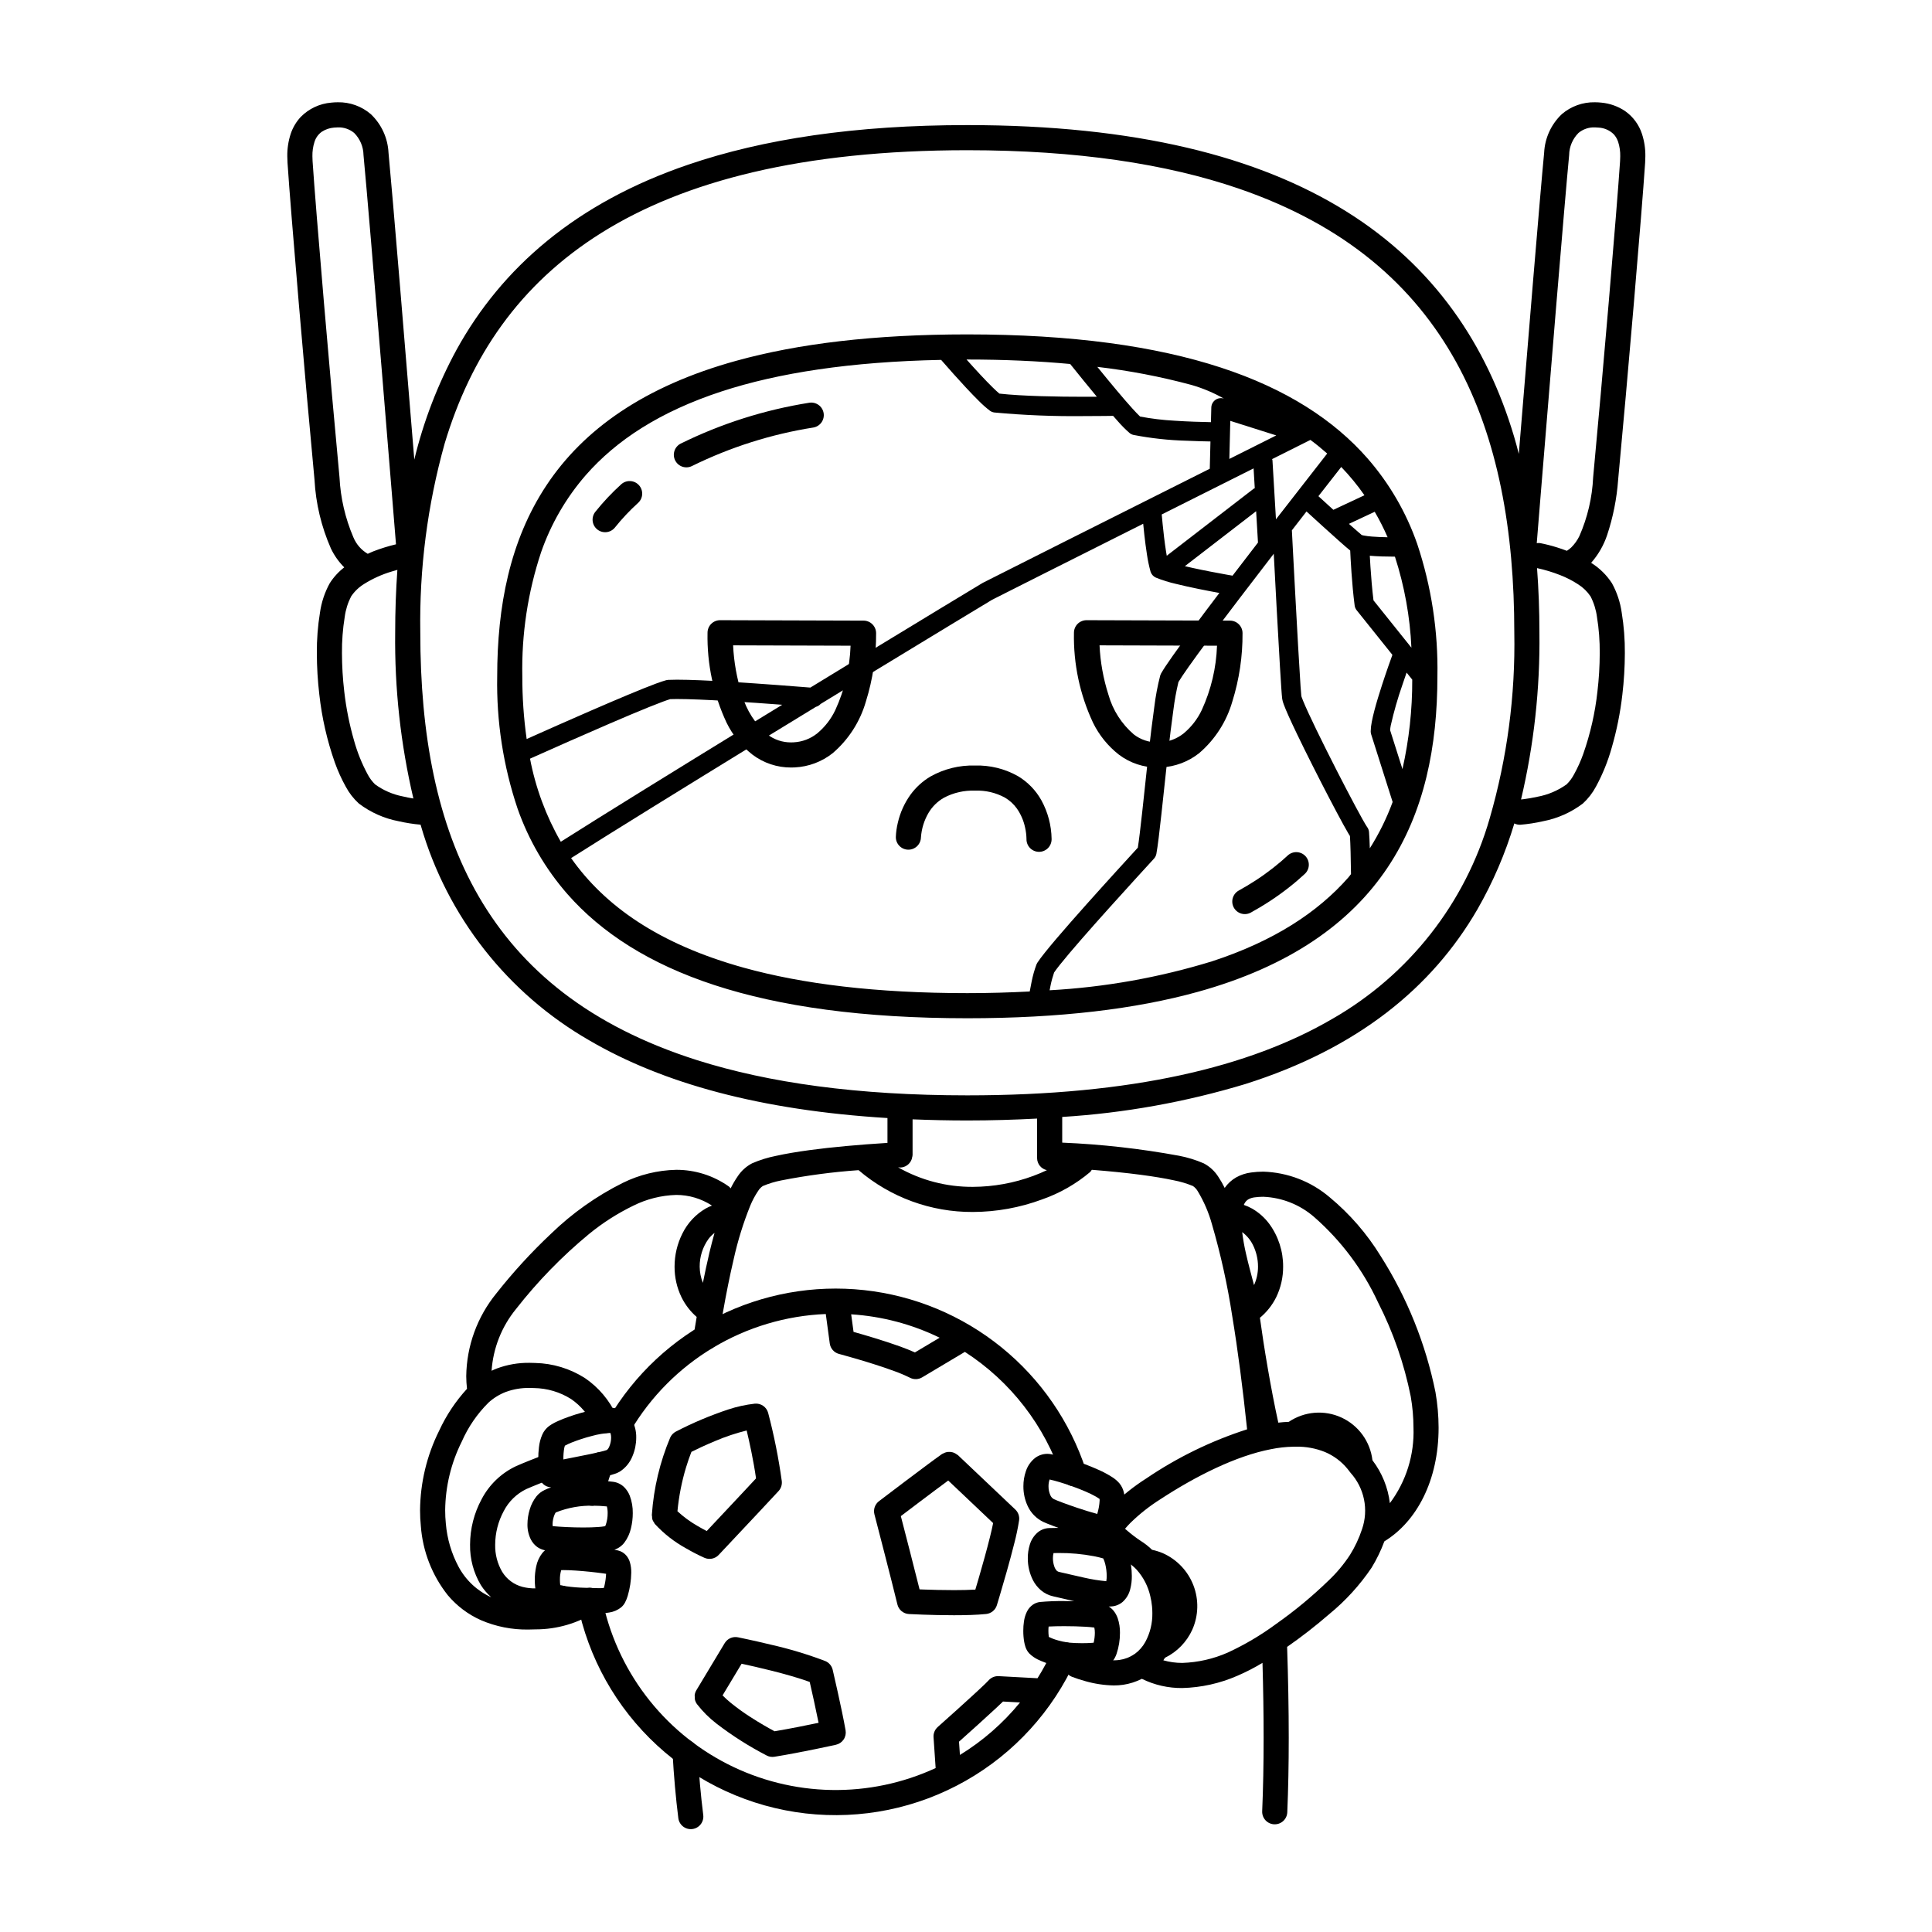 <svg width="200" height="200" viewBox="0 0 200 200" xmlns="http://www.w3.org/2000/svg"><g id="type=sad, mode=dark"><path id="Vector" d="M89.397 64.247L74.546 64.202C74.375 64.201 74.205 64.235 74.047 64.3C73.889 64.365 73.745 64.461 73.624 64.582C73.502 64.703 73.406 64.847 73.341 65.005C73.276 65.164 73.242 65.334 73.243 65.505C73.178 68.722 73.854 71.911 75.22 74.824C75.85 76.11 76.763 77.236 77.891 78.118C79.044 78.99 80.451 79.459 81.896 79.453C82.026 79.453 82.157 79.449 82.289 79.442C83.716 79.369 85.085 78.853 86.204 77.965C87.848 76.555 89.042 74.695 89.639 72.613C90.353 70.328 90.708 67.946 90.694 65.552C90.694 65.381 90.661 65.212 90.596 65.054C90.532 64.896 90.436 64.752 90.316 64.631C90.196 64.51 90.052 64.413 89.895 64.347C89.737 64.281 89.568 64.247 89.397 64.247H89.397ZM86.473 73.501C86.032 74.434 85.393 75.259 84.6 75.918C83.901 76.479 83.043 76.803 82.149 76.846L81.896 76.853C81.011 76.86 80.149 76.572 79.446 76.034C78.177 74.949 77.258 73.511 76.807 71.903C76.279 70.251 75.971 68.538 75.891 66.806L88.051 66.843C87.972 69.145 87.435 71.409 86.473 73.501V73.501Z"/><path id="Vector_2" d="M128.249 64.631C128.129 64.509 127.986 64.413 127.829 64.347C127.671 64.281 127.502 64.247 127.331 64.247L112.479 64.202C112.308 64.201 112.138 64.235 111.98 64.3C111.821 64.365 111.677 64.461 111.556 64.582C111.435 64.704 111.339 64.847 111.273 65.006C111.208 65.164 111.175 65.334 111.175 65.505C111.111 68.722 111.788 71.911 113.154 74.824C113.784 76.11 114.697 77.236 115.825 78.118C116.978 78.99 118.385 79.459 119.83 79.453C119.96 79.453 120.091 79.449 120.223 79.442C121.65 79.369 123.019 78.853 124.138 77.965C125.782 76.555 126.976 74.695 127.573 72.613C128.286 70.328 128.642 67.946 128.627 65.552C128.628 65.381 128.595 65.211 128.53 65.053C128.466 64.895 128.37 64.752 128.249 64.631ZM124.407 73.501C123.966 74.434 123.327 75.259 122.534 75.918C121.835 76.479 120.977 76.803 120.083 76.846L119.83 76.853C118.945 76.86 118.083 76.572 117.38 76.034C116.11 74.949 115.192 73.511 114.741 71.903C114.213 70.251 113.905 68.538 113.824 66.806L125.985 66.843C125.906 69.145 125.369 71.409 124.407 73.501L124.407 73.501Z"/><path id="Vector_3" d="M105.362 80.336C104.01 79.578 102.479 79.202 100.93 79.247C99.319 79.201 97.726 79.594 96.321 80.384C95.511 80.864 94.808 81.504 94.254 82.265C93.625 83.14 93.179 84.132 92.94 85.183C92.824 85.66 92.756 86.146 92.737 86.636C92.73 86.981 92.861 87.314 93.101 87.562C93.34 87.81 93.668 87.953 94.013 87.959C94.357 87.965 94.69 87.834 94.938 87.595C95.186 87.355 95.329 87.027 95.335 86.683L95.336 86.683C95.4 85.783 95.671 84.911 96.129 84.134C96.516 83.487 97.064 82.951 97.72 82.578C98.707 82.057 99.814 81.805 100.93 81.847C102.012 81.802 103.086 82.053 104.037 82.573C104.52 82.858 104.938 83.24 105.264 83.695C105.68 84.289 105.97 84.962 106.118 85.672C106.205 86.055 106.253 86.447 106.261 86.84L106.261 86.856H106.261C106.254 87.201 106.384 87.534 106.623 87.783C106.862 88.031 107.189 88.175 107.534 88.182C107.879 88.189 108.212 88.059 108.461 87.82C108.709 87.582 108.853 87.254 108.86 86.909L108.861 86.84C108.839 85.446 108.478 84.077 107.808 82.854C107.23 81.813 106.386 80.944 105.362 80.336Z"/><path id="Vector_4" d="M60.969 155.838C61.305 155.917 61.658 155.86 61.952 155.68C62.245 155.499 62.455 155.209 62.535 154.873C62.758 153.929 63.042 153.001 63.385 152.093C63.447 151.933 63.476 151.763 63.471 151.592C63.467 151.421 63.428 151.252 63.358 151.096C63.288 150.939 63.188 150.798 63.064 150.681C62.939 150.563 62.792 150.472 62.632 150.411C62.472 150.35 62.302 150.322 62.13 150.327C61.959 150.333 61.791 150.372 61.635 150.443C61.479 150.514 61.339 150.615 61.222 150.74C61.105 150.865 61.014 151.012 60.954 151.172L60.954 151.172C60.571 152.184 60.254 153.22 60.005 154.272C59.965 154.438 59.959 154.611 59.986 154.779C60.013 154.948 60.073 155.109 60.163 155.255C60.252 155.4 60.37 155.526 60.508 155.626C60.647 155.726 60.803 155.798 60.969 155.838Z"/><path id="Vector_5" d="M70.849 180.094C70.678 180.104 70.511 180.147 70.357 180.221C70.204 180.295 70.066 180.398 69.952 180.525C69.838 180.652 69.75 180.801 69.694 180.962C69.637 181.123 69.613 181.294 69.622 181.464C69.754 183.852 69.956 186.121 70.22 188.215C70.263 188.557 70.441 188.868 70.713 189.08C70.985 189.291 71.331 189.386 71.673 189.342C72.015 189.299 72.326 189.122 72.537 188.85C72.748 188.577 72.843 188.232 72.8 187.89V187.89C72.544 185.864 72.346 183.653 72.218 181.321C72.199 180.977 72.044 180.654 71.787 180.424C71.531 180.194 71.193 180.076 70.849 180.094Z"/><path id="Vector_6" d="M110.19 169.993V169.993H110.179C109.929 169.993 109.683 170.065 109.473 170.201C109.262 170.337 109.096 170.532 108.993 170.761C108.532 171.786 108 172.778 107.402 173.731L103.382 173.514C103.185 173.504 102.989 173.538 102.807 173.615C102.626 173.691 102.464 173.808 102.334 173.956C102.307 173.988 102.17 174.13 101.992 174.302C101.354 174.921 100.113 176.051 99.046 177.013C97.977 177.976 97.076 178.776 97.074 178.778C96.925 178.91 96.809 179.074 96.734 179.258C96.658 179.441 96.626 179.64 96.64 179.838L96.857 183.029C93.469 184.594 89.77 185.37 86.038 185.298C82.306 185.227 78.64 184.309 75.314 182.615C71.989 180.921 69.091 178.494 66.839 175.518C64.587 172.541 63.04 169.092 62.315 165.431L62.291 165.436C62.24 165.14 62.087 164.872 61.858 164.678C61.629 164.483 61.339 164.375 61.039 164.373C60.868 164.373 60.7 164.407 60.542 164.472C60.384 164.537 60.241 164.633 60.12 164.754C59.999 164.874 59.904 165.018 59.838 165.175C59.773 165.333 59.739 165.502 59.739 165.673V165.683L59.764 165.934C60.885 171.602 63.779 176.768 68.027 180.685C72.275 184.602 77.658 187.067 83.399 187.726C89.14 188.384 94.942 187.201 99.966 184.347C104.991 181.493 108.978 177.117 111.354 171.849C111.441 171.676 111.487 171.486 111.49 171.293C111.49 170.948 111.353 170.618 111.109 170.374C110.865 170.13 110.534 169.993 110.19 169.993ZM99.371 181.671L99.277 180.297C99.739 179.885 100.48 179.222 101.256 178.52C101.891 177.946 102.546 177.349 103.088 176.845C103.359 176.592 103.601 176.363 103.802 176.168L103.829 176.142L105.594 176.237C103.839 178.385 101.735 180.221 99.371 181.671Z"/><path id="Vector_7" d="M67.502 157C67.491 157.218 67.561 157.433 67.7 157.602C67.724 157.654 67.752 157.705 67.783 157.753L67.796 157.766L67.808 157.778C68.739 158.784 69.827 159.632 71.029 160.29C71.646 160.649 72.281 160.976 72.932 161.268C73.177 161.374 73.449 161.403 73.71 161.349C73.972 161.296 74.211 161.164 74.394 160.97C76.876 158.35 80.589 154.363 80.59 154.361C80.72 154.222 80.817 154.056 80.876 153.875C80.934 153.694 80.952 153.503 80.929 153.314C80.6 150.938 80.129 148.583 79.519 146.263C79.439 145.967 79.258 145.709 79.007 145.534C78.755 145.359 78.451 145.278 78.146 145.306C77.21 145.41 76.289 145.611 75.395 145.906C73.524 146.526 71.705 147.294 69.956 148.203C69.703 148.337 69.502 148.55 69.382 148.81C68.311 151.351 67.669 154.052 67.481 156.804L67.481 156.807L67.478 156.83C67.482 156.887 67.49 156.944 67.502 157ZM77.295 148.083C77.577 149.257 77.997 151.17 78.265 153.043C77.879 153.457 77.259 154.121 76.523 154.908C75.494 156.009 74.259 157.326 73.159 158.492C72.868 158.342 72.525 158.156 72.159 157.939C71.429 157.517 70.748 157.016 70.129 156.445C70.274 154.908 70.571 153.39 71.017 151.912C71.212 151.269 71.399 150.754 71.535 150.405C71.551 150.362 71.564 150.33 71.579 150.293C72.082 150.042 73.002 149.598 74.069 149.159C75.114 148.716 76.193 148.356 77.296 148.083H77.295Z"/><path id="Vector_8" d="M99.051 150.564C98.917 150.461 98.765 150.385 98.602 150.34C98.443 150.299 98.277 150.287 98.113 150.306C97.946 150.327 97.784 150.381 97.637 150.465C97.597 150.48 97.558 150.497 97.519 150.517C96.707 151.09 95.091 152.301 93.657 153.382C92.226 154.461 90.992 155.402 90.991 155.402C90.787 155.557 90.633 155.769 90.55 156.012C90.466 156.254 90.456 156.516 90.521 156.764C90.522 156.767 90.979 158.527 91.506 160.576C92.032 162.624 92.629 164.964 92.898 166.089C92.963 166.362 93.114 166.607 93.33 166.786C93.545 166.965 93.813 167.07 94.093 167.085C94.106 167.085 96.4 167.209 98.753 167.209C99.932 167.208 101.119 167.179 102.088 167.08C102.342 167.053 102.583 166.953 102.78 166.79C102.977 166.628 103.123 166.411 103.197 166.167C103.199 166.161 103.696 164.537 104.23 162.64C104.497 161.691 104.773 160.674 105.003 159.75C105.208 158.967 105.374 158.174 105.498 157.375C105.525 157.171 105.503 156.965 105.435 156.772C105.366 156.579 105.253 156.405 105.104 156.264C105.103 156.263 100.723 152.104 99.16 150.632C99.125 150.608 99.089 150.585 99.051 150.564ZM102.809 157.67C102.728 158.079 102.616 158.577 102.479 159.124C102.15 160.449 101.707 162.026 101.347 163.266C101.202 163.764 101.072 164.203 100.967 164.556C100.296 164.593 99.527 164.609 98.753 164.609C97.621 164.609 96.486 164.579 95.638 164.548C95.475 164.543 95.333 164.537 95.193 164.531C94.648 162.339 93.683 158.604 93.254 156.948C93.747 156.574 94.452 156.039 95.223 155.458C96.229 154.699 97.333 153.871 98.16 153.263C98.956 154.016 99.993 154.998 100.929 155.886C101.686 156.604 102.369 157.252 102.809 157.67Z"/><path id="Vector_9" d="M71.926 175.702C71.922 175.785 71.926 175.868 71.939 175.951C71.979 176.116 72.051 176.273 72.151 176.411L72.151 176.411C72.738 177.17 73.42 177.849 74.18 178.434C75.811 179.687 77.55 180.791 79.378 181.735C79.623 181.861 79.901 181.904 80.173 181.859C83.072 181.391 86.524 180.618 86.537 180.616C86.863 180.543 87.149 180.348 87.335 180.07C87.52 179.792 87.592 179.454 87.535 179.125C87.155 176.942 86.202 172.869 86.2 172.856C86.153 172.656 86.059 172.469 85.927 172.312C85.794 172.155 85.626 172.032 85.437 171.953C83.592 171.252 81.7 170.683 79.775 170.249C77.903 169.795 76.4 169.495 76.389 169.492C76.126 169.44 75.853 169.469 75.608 169.578C75.363 169.686 75.158 169.867 75.02 170.097L72.087 174.974L72.087 174.974C71.999 175.121 71.941 175.283 71.916 175.452C71.911 175.535 71.915 175.619 71.926 175.702ZM76.772 172.229C77.515 172.389 78.644 172.642 79.858 172.947C81.231 173.291 82.718 173.711 83.821 174.114C84.039 175.063 84.444 176.867 84.74 178.344C83.591 178.587 81.818 178.946 80.183 179.221C79.675 178.949 78.705 178.409 77.665 177.735C76.979 177.295 76.318 176.818 75.683 176.306C75.374 176.056 75.08 175.789 74.8 175.507L76.772 172.229Z"/><path id="Vector_10" d="M141.582 47.469C138.092 43.479 133.132 40.253 126.363 38.044C119.591 35.833 111.002 34.618 100.135 34.617C90.475 34.618 82.616 35.578 76.232 37.344C66.663 39.983 60.38 44.492 56.576 50.23C52.77 55.965 51.47 62.803 51.47 70.013C51.383 74.671 52.098 79.309 53.585 83.724C54.727 86.97 56.478 89.969 58.744 92.56C62.248 96.548 67.217 99.774 73.98 101.983C80.746 104.194 89.314 105.408 100.135 105.409C109.753 105.409 117.592 104.448 123.968 102.683C133.524 100.043 139.823 95.536 143.647 89.799C147.475 84.065 148.8 77.226 148.8 70.013C148.888 65.359 148.181 60.723 146.709 56.306C145.579 53.06 143.839 50.061 141.582 47.469ZM145.182 79.618L143.903 75.585C143.917 75.418 143.94 75.251 143.973 75.086C144.294 73.666 144.696 72.266 145.177 70.893C145.332 70.43 145.479 70.001 145.61 69.626L146.195 70.355C146.205 73.471 145.866 76.578 145.182 79.618ZM142.183 62.148C142.041 60.997 141.936 59.699 141.868 58.662C141.839 58.219 141.818 57.846 141.802 57.531C142.579 57.599 143.489 57.622 144.403 57.625C145.39 60.676 145.964 63.846 146.109 67.049L142.183 62.148ZM142.31 52.979C142.807 53.831 143.253 54.712 143.645 55.617C143.053 55.606 142.486 55.584 142.013 55.544C141.725 55.523 141.439 55.486 141.155 55.433C141.091 55.421 141.027 55.404 140.964 55.385C140.775 55.23 140.4 54.905 139.953 54.507C139.855 54.42 139.746 54.323 139.642 54.229L142.31 52.979ZM141.247 51.269L138.03 52.776C137.865 52.626 137.7 52.476 137.546 52.336C137.084 51.915 136.712 51.575 136.482 51.364C137.382 50.21 138.184 49.184 138.843 48.341C139.721 49.251 140.525 50.23 141.247 51.269ZM127.593 59.593C127.431 59.565 127.212 59.527 126.94 59.478C126.065 59.321 124.711 59.068 123.433 58.787C123.168 58.729 122.911 58.669 122.658 58.609L130.034 52.921L130.226 56.165C129.345 57.308 128.459 58.461 127.593 59.593ZM132.118 45.074C130.68 45.794 129.03 46.621 127.262 47.508L127.36 43.568L132.118 45.074ZM129.771 48.487L129.893 50.535C129.855 50.55 129.818 50.569 129.783 50.589L120.782 57.53C120.756 57.387 120.731 57.237 120.707 57.083C120.559 56.154 120.437 55.078 120.354 54.24C120.314 53.844 120.284 53.509 120.262 53.257C123.57 51.597 126.888 49.933 129.771 48.487ZM132.087 53.759L131.725 47.655C131.717 47.611 131.705 47.567 131.691 47.525C133.218 46.759 134.568 46.083 135.654 45.539C136.268 45.994 136.842 46.466 137.391 46.95C136.09 48.613 134.179 51.061 132.087 53.759L132.087 53.759ZM126.696 41.26C126.548 41.213 126.391 41.201 126.238 41.226C126.085 41.25 125.939 41.309 125.813 41.399C125.687 41.489 125.583 41.607 125.511 41.744C125.438 41.881 125.398 42.033 125.394 42.188L125.356 43.701L125.275 43.7C124.39 43.684 122.996 43.646 121.579 43.551C120.386 43.487 119.198 43.343 118.024 43.122C117.84 42.949 117.558 42.659 117.235 42.301C116.298 41.268 114.948 39.646 113.595 37.979C116.886 38.363 120.145 38.988 123.345 39.85C124.513 40.187 125.638 40.66 126.696 41.26H126.696ZM110.785 37.68C111.693 38.813 112.647 39.989 113.545 41.069C113.153 41.072 112.712 41.074 112.225 41.074C109.603 41.075 105.818 41.014 103.456 40.746C103.274 40.593 103.032 40.372 102.759 40.104C102.019 39.38 101.045 38.326 100.056 37.218C100.083 37.218 100.108 37.217 100.135 37.217C103.989 37.217 107.522 37.381 110.785 37.68ZM56.011 57.176C57.031 54.24 58.603 51.526 60.644 49.181C63.788 45.593 68.292 42.616 74.714 40.515C80.574 38.6 88.049 37.444 97.424 37.256C98.261 38.216 99.147 39.212 99.962 40.087C100.464 40.627 100.938 41.12 101.359 41.533C101.709 41.887 102.082 42.217 102.477 42.519C102.613 42.618 102.773 42.681 102.94 42.702C106.026 42.987 109.125 43.111 112.225 43.074C113.933 43.074 115.149 43.051 115.228 43.05C115.408 43.255 115.592 43.466 115.753 43.644C116.12 44.067 116.517 44.464 116.94 44.831C117.055 44.923 117.188 44.988 117.33 45.022C119.16 45.377 121.017 45.579 122.88 45.626C123.84 45.67 124.697 45.69 125.306 45.7L125.236 48.524C115.451 53.431 103.208 59.579 101.766 60.321L101.714 60.349C100.988 60.779 95.568 64.063 88.594 68.306C87.091 69.222 85.504 70.187 83.888 71.178C82.675 71.082 78.915 70.778 75.403 70.571C73.364 70.451 71.425 70.362 70.081 70.362C69.741 70.362 69.438 70.368 69.173 70.381L68.971 70.412C68.692 70.486 68.357 70.601 67.931 70.757C66.455 71.303 63.95 72.36 61.192 73.557C58.975 74.52 56.617 75.565 54.519 76.503C54.216 74.353 54.066 72.184 54.07 70.013C53.982 65.655 54.639 61.314 56.011 57.176H56.011ZM58.054 87.138C56.521 84.468 55.445 81.561 54.868 78.537C57.433 77.389 60.474 76.042 63.147 74.891C64.664 74.238 66.062 73.648 67.18 73.197C67.739 72.971 68.229 72.78 68.624 72.634C68.951 72.513 69.213 72.424 69.381 72.375C69.579 72.367 69.81 72.362 70.081 72.362C71.341 72.362 73.267 72.449 75.285 72.568C77.27 72.685 79.337 72.833 80.977 72.957C79.708 73.733 78.432 74.513 77.151 75.297C69.8 79.809 62.528 84.297 58.054 87.138ZM76.996 100.177C68.155 97.72 62.591 93.755 59.12 88.83C63.57 86.005 70.847 81.513 78.197 77.002C80.299 75.714 82.41 74.426 84.46 73.173C84.649 73.124 84.818 73.02 84.948 72.875C86.554 71.889 88.135 70.929 89.635 70.014C96.54 65.813 101.939 62.542 102.707 62.086C103.828 61.51 110.824 57.994 118.343 54.22C118.376 54.564 118.416 54.952 118.462 55.367C118.536 56.023 118.626 56.733 118.731 57.396C118.818 57.994 118.942 58.586 119.102 59.168C119.144 59.305 119.214 59.432 119.308 59.539C119.403 59.647 119.519 59.733 119.65 59.792C120.321 60.063 121.013 60.28 121.719 60.44C123.203 60.811 125.019 61.161 126.23 61.382C125.269 62.648 124.359 63.856 123.551 64.944L123.552 64.942C122.714 66.067 121.985 67.065 121.412 67.875C120.837 68.691 120.428 69.299 120.19 69.724L120.108 69.917C119.828 71.001 119.621 72.103 119.488 73.214C119.287 74.631 119.086 76.313 118.89 78.037L118.89 78.04C118.659 80.129 118.437 82.28 118.239 84.087C118.065 85.669 117.907 87.004 117.788 87.751C116.772 88.862 114.599 91.234 112.48 93.608C111.352 94.872 110.244 96.132 109.339 97.196C108.886 97.729 108.484 98.213 108.154 98.628C107.822 99.045 107.566 99.384 107.381 99.671L107.294 99.841C107.079 100.424 106.911 101.023 106.791 101.632C106.722 101.956 106.657 102.295 106.597 102.638C104.538 102.744 102.4 102.809 100.135 102.809C90.689 102.81 83.076 101.862 76.996 100.177ZM125.482 99.511C120.017 101.191 114.367 102.199 108.657 102.513C108.687 102.359 108.716 102.196 108.747 102.05C108.84 101.583 108.965 101.123 109.12 100.673C109.24 100.493 109.441 100.22 109.718 99.874C110.809 98.504 112.855 96.18 114.815 93.998C116.777 91.814 118.66 89.761 119.461 88.885C119.587 88.746 119.672 88.576 119.707 88.392C119.854 87.591 120.026 86.127 120.226 84.305C120.426 82.489 120.648 80.34 120.878 78.26L120.877 78.263C121.072 76.547 121.271 74.879 121.468 73.496C121.588 72.524 121.763 71.56 121.991 70.608C122.167 70.306 122.537 69.749 123.046 69.029C123.603 68.24 124.324 67.253 125.156 66.138L125.157 66.136C127.038 63.603 129.475 60.414 131.859 57.324C131.94 58.875 132.05 60.959 132.165 63.079C132.281 65.195 132.401 67.347 132.502 69.046C132.553 69.895 132.599 70.63 132.637 71.193C132.677 71.764 132.704 72.128 132.733 72.347L132.734 72.354C132.766 72.536 132.816 72.716 132.882 72.889C133.119 73.545 133.615 74.629 134.259 75.972C135.222 77.978 136.5 80.505 137.598 82.611C138.148 83.664 138.652 84.611 139.051 85.338C139.251 85.702 139.425 86.01 139.568 86.253C139.633 86.365 139.691 86.46 139.746 86.547C139.799 87.36 139.835 88.85 139.855 90.489C139.757 90.605 139.674 90.728 139.574 90.843C136.415 94.433 131.9 97.411 125.482 99.511ZM141.803 87.816C141.782 87.121 141.755 86.532 141.72 86.124C141.703 85.928 141.629 85.742 141.507 85.588L141.506 85.586C141.455 85.517 141.267 85.206 141.034 84.79C140.204 83.309 138.63 80.294 137.258 77.544C136.571 76.168 135.933 74.855 135.462 73.834C135.226 73.324 135.033 72.886 134.899 72.558C134.832 72.395 134.78 72.259 134.747 72.164L134.714 72.059L134.713 72.054C134.7 71.959 134.668 71.578 134.633 71.056C134.5 69.119 134.272 65.013 134.078 61.4C133.981 59.592 133.892 57.907 133.827 56.673C133.784 55.836 133.751 55.215 133.735 54.898C134.253 54.23 134.76 53.577 135.249 52.947C135.638 53.303 136.295 53.903 136.996 54.538C137.549 55.04 138.129 55.562 138.625 56.002C139.12 56.443 139.519 56.791 139.766 56.988L139.773 56.993C139.804 57.697 139.939 60.452 140.233 62.681C140.257 62.861 140.33 63.032 140.444 63.175L144.141 67.791C143.981 68.23 143.528 69.487 143.068 70.903C142.783 71.78 142.497 72.711 142.278 73.545C142.168 73.963 142.075 74.356 142.008 74.715C141.94 75.042 141.902 75.375 141.894 75.71C141.894 75.812 141.909 75.915 141.94 76.012L144.165 83.024C143.549 84.701 142.757 86.307 141.803 87.816Z"/><path id="Vector_11" d="M167.51 49.658C168.445 39.762 169.971 21.912 170.303 16.855C170.318 16.622 170.326 16.397 170.326 16.178C170.338 15.391 170.219 14.607 169.975 13.859C169.663 12.902 169.048 12.072 168.224 11.494C167.492 11.005 166.65 10.706 165.773 10.624C165.548 10.599 165.322 10.587 165.095 10.587C163.845 10.564 162.63 11.001 161.681 11.815C160.579 12.859 159.923 14.288 159.849 15.804C159.44 20.033 158.096 36.35 157.227 46.987C157.068 46.376 156.908 45.766 156.728 45.165C153.917 35.737 148.5 27.588 139.382 21.897C130.268 16.201 117.554 12.951 100.134 12.95C88.518 12.951 79.003 14.396 71.242 17.046C59.602 21.011 51.92 27.754 47.261 36.207C45.315 39.79 43.844 43.612 42.888 47.576C42.021 36.964 40.634 20.112 40.218 15.804C40.144 14.288 39.487 12.859 38.385 11.815C37.436 11.001 36.222 10.564 34.972 10.587C34.745 10.587 34.518 10.599 34.293 10.624C33.092 10.723 31.968 11.251 31.125 12.112C30.66 12.614 30.308 13.21 30.092 13.859C29.848 14.607 29.729 15.391 29.741 16.177C29.741 16.397 29.749 16.623 29.764 16.855C30.096 21.912 31.622 39.762 32.557 49.658C32.689 52.116 33.265 54.529 34.256 56.782C34.602 57.506 35.069 58.166 35.636 58.734C35.044 59.19 34.537 59.745 34.136 60.374C33.615 61.318 33.273 62.349 33.124 63.416C32.897 64.806 32.788 66.213 32.8 67.621C32.803 69.05 32.888 70.478 33.056 71.897C33.32 74.296 33.859 76.658 34.662 78.935C34.971 79.802 35.351 80.642 35.799 81.447C36.147 82.097 36.603 82.683 37.148 83.181C38.365 84.105 39.78 84.733 41.282 85.017C42.026 85.186 42.78 85.304 43.539 85.371C43.552 85.411 43.561 85.451 43.573 85.49C46.289 94.873 52.539 102.836 61.009 107.702C68.61 112.144 78.692 114.931 91.87 115.74V118.312C88.887 118.499 86.107 118.748 83.793 119.062C82.476 119.241 81.305 119.438 80.313 119.659C79.467 119.826 78.641 120.084 77.851 120.429C77.25 120.744 76.739 121.206 76.366 121.773C76.093 122.17 75.849 122.586 75.638 123.019C75.584 122.948 75.522 122.884 75.453 122.826C73.859 121.696 71.952 121.092 69.998 121.099C68.073 121.142 66.182 121.606 64.456 122.458C61.728 123.822 59.225 125.597 57.035 127.721C54.997 129.64 53.104 131.707 51.371 133.905C49.399 136.324 48.304 139.34 48.265 142.461C48.268 142.898 48.294 143.334 48.344 143.769C47.166 145.054 46.195 146.514 45.465 148.097C44.186 150.659 43.509 153.479 43.484 156.342C43.484 156.89 43.511 157.437 43.566 157.982C43.758 160.592 44.73 163.084 46.355 165.135C47.285 166.241 48.453 167.123 49.773 167.713C51.328 168.385 53.009 168.717 54.703 168.689C54.944 168.689 55.189 168.683 55.438 168.672C57.666 168.675 59.847 168.034 61.72 166.826L61.72 166.827L61.77 166.796L61.782 166.785L61.812 166.766L61.808 166.762C62.093 166.576 62.294 166.286 62.367 165.954C62.44 165.622 62.379 165.275 62.198 164.987C62.017 164.699 61.73 164.494 61.4 164.416C61.069 164.337 60.72 164.392 60.43 164.569L60.379 164.599L60.288 164.659C59.98 164.879 59.652 165.069 59.308 165.227C59.263 164.924 59.112 164.648 58.881 164.447C58.65 164.247 58.355 164.135 58.05 164.133L58.03 164.133C57.937 164.132 57.845 164.142 57.755 164.162C56.992 164.329 56.215 164.419 55.434 164.429C54.991 164.437 54.548 164.387 54.117 164.28L54.112 164.279C53.225 164.055 52.461 163.492 51.984 162.711C51.488 161.86 51.238 160.888 51.261 159.903C51.265 158.692 51.568 157.501 52.143 156.435C52.654 155.439 53.475 154.636 54.483 154.148C55.169 153.842 56.571 153.291 57.495 152.936C57.815 152.811 58.071 152.565 58.209 152.251C58.348 151.937 58.357 151.581 58.234 151.261C58.111 150.941 57.867 150.682 57.554 150.541C57.241 150.4 56.886 150.389 56.565 150.509L56.565 150.509C55.611 150.875 54.216 151.421 53.42 151.776L53.416 151.778C51.892 152.497 50.644 153.694 49.862 155.187C49.077 156.635 48.664 158.256 48.661 159.903C48.637 161.374 49.023 162.823 49.778 164.087C50.076 164.553 50.436 164.976 50.849 165.345L50.838 165.341C49.403 164.691 48.221 163.586 47.475 162.198C46.734 160.813 46.285 159.292 46.154 157.727L46.153 157.722C46.107 157.263 46.084 156.803 46.084 156.342C46.109 153.878 46.694 151.453 47.795 149.249C48.457 147.734 49.4 146.358 50.574 145.194L50.575 145.193C51.102 144.715 51.714 144.34 52.379 144.086C53.158 143.804 53.981 143.666 54.81 143.68C54.961 143.68 55.117 143.683 55.277 143.691L55.279 143.691C56.64 143.71 57.969 144.103 59.12 144.828C60.141 145.532 60.949 146.5 61.46 147.629C61.611 147.938 61.878 148.175 62.203 148.287C62.528 148.399 62.884 148.378 63.194 148.228C63.503 148.078 63.741 147.812 63.855 147.488C63.968 147.163 63.949 146.807 63.8 146.497L63.8 146.497C63.087 144.949 61.967 143.624 60.559 142.663C59.016 141.677 57.232 141.135 55.402 141.094C55.201 141.084 55.004 141.079 54.809 141.079C53.667 141.066 52.532 141.26 51.46 141.654C51.263 141.728 51.076 141.814 50.889 141.902C51.048 139.565 51.928 137.336 53.408 135.521C55.642 132.66 58.181 130.051 60.98 127.741C62.386 126.591 63.921 125.608 65.555 124.815C66.937 124.124 68.453 123.743 69.998 123.699C71.313 123.697 72.6 124.081 73.701 124.802C73.474 124.89 73.254 124.994 73.042 125.112C72.01 125.717 71.177 126.612 70.647 127.685C70.109 128.751 69.829 129.93 69.831 131.125C69.825 132.217 70.069 133.295 70.543 134.278C70.926 135.06 71.462 135.758 72.12 136.33C72.016 136.952 71.913 137.571 71.807 138.212L71.79 138.423V138.433C71.79 138.777 71.927 139.108 72.171 139.352C72.415 139.596 72.745 139.733 73.09 139.733C73.397 139.73 73.693 139.618 73.924 139.415C74.156 139.213 74.307 138.935 74.35 138.63L74.373 138.634C74.516 137.765 74.649 136.933 74.789 136.126C74.809 136.05 74.823 135.973 74.829 135.895C75.18 133.896 75.549 132.062 75.935 130.42L75.945 130.379L75.959 130.309C76.376 128.434 76.947 126.596 77.665 124.814C77.885 124.277 78.159 123.764 78.484 123.282C78.607 123.081 78.771 122.909 78.966 122.778L78.972 122.775C79.586 122.517 80.224 122.323 80.877 122.197C83.52 121.679 86.192 121.324 88.879 121.135C92.175 123.951 96.374 125.487 100.71 125.463C103.158 125.455 105.585 125.015 107.881 124.163C109.696 123.529 111.38 122.569 112.85 121.329C112.916 121.259 112.974 121.181 113.022 121.097C114.868 121.243 116.585 121.416 118.087 121.614C119.41 121.788 120.571 121.981 121.502 122.183C122.184 122.312 122.851 122.511 123.491 122.776C123.694 122.915 123.863 123.097 123.987 123.309C124.634 124.381 125.131 125.538 125.464 126.745C126.371 129.858 127.071 133.028 127.559 136.233C128.141 139.75 128.656 143.746 129.099 147.963C125.399 149.152 121.886 150.863 118.669 153.044C117.411 153.843 116.24 154.772 115.176 155.816C114.812 156.188 114.471 156.581 114.154 156.994C113.996 157.025 113.847 157.087 113.713 157.176C113.579 157.265 113.465 157.38 113.376 157.513C113.287 157.647 113.225 157.796 113.193 157.954C113.162 158.111 113.163 158.273 113.194 158.431C113.018 158.754 112.861 159.087 112.724 159.429C112.456 160.095 113.021 160.608 113.688 160.875C114.318 161.128 114.775 161.084 115.076 160.489C115.6 160.941 116.154 161.356 116.734 161.733C117.082 161.945 117.4 162.205 117.676 162.505L117.677 162.507L117.679 162.509C118.373 163.288 118.856 164.232 119.082 165.251C119.164 165.588 119.222 165.929 119.255 166.274C119.278 166.509 119.292 166.744 119.291 166.979C119.309 168.025 119.058 169.057 118.562 169.977L118.56 169.979C118.293 170.463 117.923 170.883 117.477 171.209C117.46 171.22 117.441 171.226 117.424 171.238C116.965 171.555 116.439 171.759 115.888 171.837C115.693 171.864 115.497 171.877 115.3 171.876C114.53 171.855 113.765 171.736 113.025 171.521C112.693 171.43 112.412 171.338 112.219 171.27C112.122 171.237 112.047 171.209 111.998 171.191L111.945 171.17L111.935 171.166C111.777 171.103 111.607 171.071 111.437 171.072C111.266 171.074 111.097 171.11 110.94 171.176C110.783 171.243 110.641 171.341 110.521 171.463C110.402 171.584 110.308 171.729 110.244 171.887C110.18 172.046 110.148 172.215 110.15 172.386C110.152 172.556 110.187 172.725 110.254 172.882C110.321 173.039 110.418 173.181 110.54 173.301C110.662 173.42 110.806 173.515 110.965 173.578C111.413 173.752 111.871 173.902 112.336 174.028C113.3 174.306 114.297 174.456 115.3 174.476C115.625 174.477 115.949 174.455 116.271 174.408L116.272 174.408C116.945 174.308 117.597 174.099 118.203 173.791C119.503 174.432 120.936 174.759 122.386 174.745C124.354 174.695 126.294 174.263 128.097 173.474C128.993 173.089 129.86 172.642 130.693 172.136C130.769 174.807 130.81 177.409 130.81 179.882C130.81 182.599 130.762 185.162 130.661 187.497C130.654 187.667 130.68 187.838 130.739 187.998C130.797 188.158 130.887 188.306 131.002 188.432C131.118 188.557 131.257 188.659 131.411 188.731C131.566 188.803 131.734 188.844 131.904 188.851C132.075 188.859 132.245 188.832 132.406 188.774C132.566 188.715 132.713 188.626 132.839 188.511C132.965 188.395 133.067 188.256 133.139 188.101C133.211 187.947 133.252 187.779 133.259 187.608C133.361 185.228 133.41 182.629 133.41 179.882C133.41 176.896 133.35 173.731 133.242 170.485C134.752 169.435 136.205 168.305 137.595 167.1C139.285 165.718 140.764 164.097 141.987 162.288L141.988 162.286C142.514 161.422 142.957 160.509 143.309 159.56C146.65 157.519 148.924 153.262 148.923 147.794C148.92 146.563 148.812 145.335 148.601 144.123C147.586 139.109 145.659 134.325 142.914 130.008C141.5 127.708 139.718 125.656 137.639 123.934C135.716 122.298 133.294 121.366 130.77 121.289C130.353 121.289 129.937 121.318 129.525 121.375C128.978 121.442 128.451 121.614 127.97 121.881C127.496 122.152 127.09 122.526 126.779 122.974C126.589 122.58 126.372 122.199 126.129 121.835C125.754 121.241 125.23 120.756 124.609 120.429C123.789 120.075 122.932 119.811 122.055 119.643C118.06 118.908 114.019 118.454 109.96 118.284V115.626C116.388 115.226 122.749 114.082 128.914 112.22C140.527 108.549 148.243 102.246 152.941 94.136C154.552 91.328 155.834 88.344 156.763 85.243C156.957 85.34 157.173 85.387 157.39 85.377C158.174 85.312 158.953 85.192 159.721 85.017C161.222 84.733 162.638 84.105 163.856 83.18C164.4 82.683 164.856 82.097 165.204 81.447C165.902 80.165 166.452 78.809 166.844 77.404C167.366 75.602 167.735 73.76 167.947 71.897C168.115 70.478 168.2 69.051 168.204 67.623C168.215 66.214 168.107 64.807 167.879 63.417C167.73 62.349 167.387 61.318 166.867 60.374C166.321 59.535 165.6 58.824 164.754 58.289C164.741 58.28 164.727 58.274 164.713 58.265C165.449 57.431 166.011 56.458 166.365 55.404C166.985 53.544 167.369 51.614 167.51 49.658ZM73.346 128.253C73.525 128.019 73.735 127.81 73.969 127.631C73.784 128.293 73.602 128.984 73.426 129.72L73.415 129.767L73.398 129.855C73.18 130.784 72.968 131.769 72.763 132.801C72.549 132.268 72.436 131.7 72.431 131.125C72.423 130.095 72.743 129.089 73.346 128.253ZM129.816 133.037C129.553 132.03 129.231 130.88 128.972 129.723C128.807 129.005 128.68 128.279 128.59 127.548C129.059 127.894 129.438 128.346 129.697 128.867C130.048 129.568 130.231 130.342 130.229 131.126C130.23 131.785 130.089 132.437 129.816 133.037V133.037ZM137.528 163.62C135.85 165.247 134.048 166.741 132.137 168.087C130.565 169.25 128.879 170.25 127.104 171.071L127.102 171.072C125.613 171.729 124.012 172.093 122.385 172.145C121.724 172.146 121.065 172.054 120.429 171.874C120.49 171.788 120.543 171.698 120.6 171.611C121.852 171.001 122.852 169.973 123.426 168.705L123.428 168.699C124.073 167.245 124.114 165.594 123.541 164.11C122.969 162.625 121.83 161.429 120.376 160.785L120.359 160.777C120.004 160.63 119.635 160.514 119.259 160.433C118.902 160.084 118.509 159.776 118.086 159.512C117.59 159.183 117.115 158.822 116.665 158.431C116.596 158.374 116.53 158.317 116.462 158.259C116.638 158.052 116.824 157.847 117.024 157.645C117.959 156.732 118.987 155.919 120.092 155.221C123.782 152.803 127.964 150.708 131.576 150.019L131.579 150.018H131.582C132.33 149.864 133.091 149.779 133.856 149.763L133.876 149.762H133.876L133.906 149.762C133.99 149.76 134.073 149.759 134.156 149.759C135.18 149.74 136.196 149.926 137.147 150.306C138.06 150.688 138.865 151.289 139.491 152.055L139.507 152.074C139.595 152.175 139.682 152.292 139.791 152.441L139.808 152.463C140.509 153.239 140.99 154.188 141.2 155.213C141.41 156.238 141.341 157.3 141.001 158.289L140.999 158.3L140.995 158.307C140.688 159.237 140.271 160.127 139.753 160.958C139.118 161.929 138.372 162.823 137.528 163.62V163.62ZM129.254 124.142C129.446 124.039 129.657 123.974 129.874 123.951L129.876 123.95C130.173 123.91 130.471 123.889 130.77 123.889C132.709 123.967 134.564 124.703 136.03 125.975C138.831 128.424 141.086 131.435 142.649 134.811C144.22 137.892 145.361 141.173 146.039 144.564C146.225 145.63 146.32 146.711 146.323 147.794C146.425 150.601 145.562 153.358 143.879 155.607C143.686 153.991 143.063 152.457 142.075 151.164C141.964 150.213 141.61 149.307 141.048 148.532C140.485 147.757 139.732 147.14 138.862 146.741C137.992 146.341 137.033 146.173 136.079 146.251C135.125 146.33 134.206 146.653 133.413 147.189C133.053 147.205 132.692 147.227 132.329 147.271C131.549 143.725 130.825 139.347 130.426 136.417C131.134 135.831 131.71 135.102 132.117 134.278C132.591 133.295 132.835 132.217 132.829 131.126C132.839 129.53 132.334 127.973 131.389 126.686C130.912 126.046 130.309 125.511 129.618 125.113C129.343 124.96 129.056 124.832 128.758 124.73C128.8 124.629 128.853 124.533 128.916 124.444C129.005 124.32 129.121 124.217 129.254 124.142ZM35.145 49.414C34.214 39.551 32.685 21.667 32.358 16.684C32.346 16.506 32.341 16.337 32.341 16.177C32.33 15.677 32.401 15.179 32.552 14.702C32.682 14.27 32.952 13.894 33.32 13.634C33.698 13.39 34.13 13.244 34.578 13.209C34.709 13.194 34.84 13.187 34.972 13.187C35.588 13.164 36.191 13.37 36.666 13.765C37.272 14.374 37.617 15.195 37.63 16.054C37.936 19.223 38.785 29.393 39.556 38.753C39.941 43.434 40.307 47.916 40.577 51.228C40.786 53.79 40.935 55.634 40.993 56.347C40.206 56.534 39.433 56.773 38.678 57.063C38.481 57.139 38.272 57.241 38.068 57.33C37.399 56.938 36.876 56.337 36.581 55.619C35.738 53.652 35.252 51.551 35.145 49.414L35.145 49.414ZM41.649 82.433C40.631 82.23 39.669 81.808 38.829 81.198C38.518 80.894 38.257 80.542 38.056 80.156C37.46 79.05 36.989 77.88 36.653 76.669C36.173 75.009 35.834 73.312 35.638 71.595C35.483 70.276 35.403 68.949 35.4 67.621C35.388 66.363 35.484 65.107 35.685 63.866C35.782 63.125 36.006 62.407 36.347 61.742C36.696 61.223 37.152 60.785 37.684 60.457C38.578 59.897 39.543 59.461 40.555 59.161C40.765 59.096 40.959 59.041 41.136 58.993C40.984 61.122 40.909 63.284 40.909 65.478C40.839 71.261 41.472 77.03 42.793 82.66C42.458 82.607 42.066 82.534 41.649 82.433ZM108.375 121.135C107.937 121.343 107.472 121.543 106.977 121.725C104.971 122.47 102.849 122.855 100.71 122.863C98.001 122.88 95.336 122.185 92.981 120.847L93.064 120.842C93.101 120.845 93.132 120.863 93.17 120.863C93.438 120.862 93.699 120.777 93.917 120.62C94.135 120.463 94.298 120.242 94.384 119.988C94.395 119.945 94.404 119.902 94.41 119.859C94.442 119.763 94.462 119.664 94.47 119.563L94.47 119.533V115.874C96.303 115.948 98.185 115.991 100.134 115.991C102.646 115.991 105.041 115.917 107.36 115.795V119.893C107.363 120.184 107.465 120.466 107.649 120.692C107.834 120.918 108.09 121.074 108.375 121.135ZM137.948 105.458C129.389 110.467 117.179 113.393 100.134 113.391C88.774 113.392 79.555 112.093 72.141 109.741C61.017 106.202 53.963 100.364 49.576 92.83C45.195 85.293 43.507 75.955 43.509 65.478C43.401 58.868 44.251 52.277 46.032 45.91C48.722 36.952 53.716 29.457 62.265 24.101C70.818 18.75 83.027 15.55 100.134 15.55C111.536 15.55 120.77 16.972 128.186 19.506C139.311 23.318 146.356 29.566 150.732 37.465C155.102 45.366 156.762 55 156.76 65.478C156.88 71.983 156.022 78.468 154.213 84.717C151.694 93.483 145.86 100.922 137.948 105.458V105.458ZM165.318 63.867C165.52 65.108 165.615 66.365 165.604 67.623C165.601 68.951 165.521 70.277 165.365 71.596C165.124 73.793 164.632 75.956 163.899 78.042C163.641 78.772 163.322 79.479 162.947 80.156C162.746 80.542 162.485 80.893 162.175 81.197C161.273 81.844 160.239 82.282 159.148 82.481C158.606 82.604 158.111 82.681 157.759 82.726C157.638 82.741 157.542 82.752 157.458 82.76C158.794 77.099 159.433 71.295 159.36 65.478C159.36 63.221 159.278 60.998 159.114 58.81C159.932 58.986 160.733 59.229 161.511 59.536C162.164 59.789 162.788 60.11 163.374 60.494C163.883 60.816 164.32 61.241 164.656 61.742C164.997 62.407 165.221 63.126 165.318 63.867V63.867ZM163.494 55.503C163.28 55.939 162.994 56.337 162.648 56.678C162.511 56.807 162.361 56.922 162.199 57.019C161.857 56.891 161.525 56.774 161.222 56.679C160.631 56.492 160.031 56.339 159.423 56.22C159.31 56.208 159.196 56.21 159.084 56.228C159.148 55.439 159.292 53.654 159.49 51.228C160.299 41.298 161.977 20.814 162.437 16.054C162.449 15.195 162.795 14.374 163.401 13.765C163.875 13.37 164.478 13.164 165.095 13.187C165.226 13.187 165.357 13.194 165.488 13.209C166.073 13.24 166.626 13.483 167.046 13.891C167.259 14.124 167.419 14.401 167.515 14.702C167.666 15.179 167.737 15.678 167.726 16.178C167.726 16.337 167.72 16.506 167.709 16.685C167.382 21.667 165.853 39.551 164.922 49.414C164.825 51.514 164.341 53.578 163.494 55.503V55.503Z"/><path id="Vector_12" d="M63.489 148.582C63.786 148.758 64.14 148.808 64.474 148.722C64.808 148.636 65.094 148.421 65.269 148.124L65.269 148.124C67.359 144.578 70.305 141.614 73.837 139.501C77.368 137.388 81.373 136.193 85.485 136.027L85.897 139.075C85.931 139.33 86.04 139.568 86.21 139.761C86.379 139.954 86.602 140.092 86.85 140.157C86.851 140.158 86.931 140.179 87.083 140.22C87.613 140.365 88.981 140.746 90.431 141.206C91.155 141.436 91.9 141.685 92.565 141.931C93.121 142.129 93.664 142.359 94.193 142.62C94.389 142.723 94.609 142.773 94.831 142.767C95.053 142.761 95.269 142.698 95.46 142.584L99.885 139.947C104.623 143.008 108.17 147.599 109.934 152.957C109.987 153.119 110.071 153.269 110.183 153.399C110.294 153.528 110.429 153.635 110.582 153.712C110.734 153.789 110.9 153.836 111.07 153.849C111.24 153.862 111.411 153.841 111.574 153.788C111.736 153.735 111.886 153.651 112.016 153.54C112.145 153.429 112.252 153.293 112.329 153.141C112.406 152.989 112.453 152.823 112.466 152.652C112.479 152.482 112.458 152.311 112.405 152.149C110.771 147.169 107.735 142.767 103.662 139.468C99.59 136.17 94.653 134.115 89.442 133.551C84.232 132.987 78.969 133.937 74.285 136.287C69.6 138.637 65.693 142.288 63.03 146.802C62.855 147.099 62.805 147.453 62.891 147.787C62.977 148.121 63.192 148.407 63.489 148.582ZM94.713 140.002C94.234 139.791 93.721 139.583 93.156 139.379C91.442 138.763 89.456 138.184 88.359 137.876L88.113 136.058C91.295 136.26 94.406 137.082 97.272 138.478L94.713 140.002Z"/><path id="Vector_13" d="M116.828 160.899C116.721 160.548 116.572 160.211 116.384 159.896C116.168 159.527 115.852 159.227 115.472 159.029C115.54 158.947 115.597 158.856 115.642 158.758C115.652 158.733 115.839 158.272 116.031 157.631C116.272 156.885 116.407 156.11 116.434 155.328C116.437 155.04 116.404 154.754 116.337 154.475C116.256 154.136 116.1 153.819 115.879 153.549C115.675 153.315 115.44 153.111 115.18 152.942C114.707 152.636 114.211 152.369 113.695 152.144C112.829 151.759 111.944 151.42 111.043 151.129C110.291 150.873 109.523 150.672 108.742 150.527C108.633 150.51 108.524 150.501 108.413 150.501C107.952 150.503 107.505 150.656 107.139 150.937C106.699 151.291 106.371 151.766 106.197 152.303C106.025 152.805 105.939 153.331 105.942 153.861C105.937 154.559 106.085 155.25 106.377 155.885C106.706 156.612 107.28 157.2 107.998 157.547C108.251 157.665 108.601 157.804 109.067 157.979C109.226 158.039 109.398 158.102 109.577 158.166L109.576 158.166C109.262 158.166 108.936 158.172 108.599 158.185C108.165 158.202 107.749 158.362 107.415 158.64C107.026 158.978 106.743 159.422 106.6 159.916C106.462 160.364 106.394 160.831 106.398 161.299C106.391 162.094 106.576 162.88 106.936 163.589C107.138 163.979 107.413 164.328 107.746 164.615C108.119 164.934 108.565 165.154 109.044 165.256C109.513 165.356 110.319 165.555 111.199 165.753C110.856 165.745 110.507 165.741 110.167 165.741C109.327 165.731 108.487 165.763 107.651 165.839C107.4 165.87 107.159 165.959 106.948 166.099C106.673 166.285 106.452 166.539 106.306 166.837C106.152 167.155 106.049 167.497 106 167.848C105.952 168.17 105.928 168.495 105.93 168.821C105.928 169.201 105.959 169.582 106.022 169.957C106.053 170.139 106.098 170.318 106.157 170.493C106.239 170.748 106.377 170.981 106.561 171.175C106.82 171.429 107.119 171.639 107.446 171.796C108.4 172.247 109.424 172.531 110.474 172.637L110.475 172.637C110.938 172.681 111.475 172.702 112.016 172.702C112.506 172.702 112.992 172.685 113.426 172.644C113.644 172.623 113.847 172.597 114.048 172.558C114.285 172.517 114.514 172.441 114.728 172.332L114.729 172.331C114.941 172.216 115.122 172.053 115.26 171.855C115.397 171.657 115.506 171.44 115.584 171.212C115.82 170.511 115.94 169.775 115.938 169.035C115.947 168.518 115.868 168.003 115.703 167.512C115.602 167.226 115.453 166.959 115.262 166.724C115.122 166.56 114.958 166.417 114.775 166.302C114.789 166.302 114.804 166.304 114.817 166.304L115.006 166.301L115.007 166.3C115.453 166.284 115.88 166.117 116.219 165.827C116.61 165.472 116.884 165.007 117.005 164.494C117.118 164.051 117.172 163.595 117.166 163.139C117.165 162.38 117.051 161.625 116.828 160.899ZM108.727 154.772C108.601 154.485 108.538 154.175 108.542 153.861C108.539 153.622 108.577 153.384 108.654 153.157C108.93 153.218 109.289 153.31 109.684 153.429C110.613 153.707 111.524 154.038 112.415 154.42C112.782 154.577 113.14 154.754 113.488 154.95C113.598 155.012 113.705 155.081 113.807 155.155L113.826 155.171C113.832 155.223 113.835 155.275 113.834 155.328C113.809 155.802 113.725 156.271 113.585 156.725C112.932 156.545 112.197 156.319 111.507 156.086C110.943 155.896 110.409 155.706 109.979 155.545C109.554 155.386 109.212 155.246 109.104 155.194C108.932 155.103 108.798 154.954 108.727 154.772ZM109.43 162.635C109.294 162.501 109.193 162.334 109.138 162.151C109.044 161.877 108.997 161.589 108.998 161.299C108.996 161.123 109.017 160.947 109.06 160.776C109.233 160.772 109.411 160.766 109.576 160.766C110.811 160.757 112.045 160.869 113.258 161.1C113.67 161.182 113.976 161.262 114.172 161.32L114.208 161.331C114.298 161.517 114.368 161.713 114.415 161.916C114.513 162.316 114.564 162.726 114.566 163.139C114.569 163.323 114.554 163.506 114.521 163.687C113.751 163.615 112.987 163.492 112.233 163.319C111.22 163.102 110.233 162.852 109.586 162.713L109.43 162.635ZM112.016 170.102C111.547 170.102 111.07 170.082 110.723 170.049C110.216 169.993 109.716 169.884 109.232 169.724C109.023 169.656 108.82 169.574 108.623 169.478L108.576 169.451C108.571 169.42 108.565 169.397 108.562 169.363C108.54 169.183 108.529 169.002 108.53 168.821C108.529 168.673 108.537 168.525 108.553 168.378C108.99 168.355 109.563 168.34 110.167 168.341C110.924 168.341 111.729 168.361 112.378 168.401C112.702 168.421 112.987 168.446 113.195 168.473C113.233 168.478 113.251 168.482 113.284 168.487C113.323 168.667 113.341 168.851 113.338 169.035C113.335 169.378 113.294 169.719 113.216 170.052C113.165 170.057 113.114 170.062 113.058 170.066C112.758 170.09 112.388 170.102 112.016 170.102H112.016Z"/><path id="Vector_14" d="M63.076 152.74C63.273 152.688 63.452 152.637 63.62 152.58C63.808 152.521 63.989 152.441 64.16 152.342C64.755 151.958 65.215 151.397 65.475 150.738C65.73 150.133 65.861 149.484 65.862 148.827C65.877 148.168 65.713 147.517 65.387 146.944C65.193 146.617 64.928 146.338 64.611 146.129C64.263 145.905 63.865 145.773 63.453 145.746C63.353 145.739 63.257 145.736 63.163 145.736C62.612 145.748 62.063 145.812 61.524 145.928C60.64 146.109 59.77 146.35 58.919 146.649C58.508 146.794 58.124 146.945 57.78 147.1C57.454 147.241 57.143 147.413 56.85 147.614C56.542 147.844 56.298 148.149 56.141 148.5C55.959 148.915 55.841 149.356 55.793 149.807C55.742 150.222 55.719 150.64 55.721 151.058C55.722 151.652 55.757 152.245 55.823 152.835C55.858 153.139 56.001 153.421 56.227 153.629C56.453 153.837 56.745 153.957 57.052 153.967C56.819 154.048 56.59 154.141 56.367 154.246L56.369 154.25C56.042 154.401 55.755 154.626 55.529 154.907C55.212 155.313 54.975 155.777 54.833 156.273C54.683 156.763 54.605 157.272 54.602 157.785C54.589 158.337 54.712 158.883 54.958 159.377C55.113 159.673 55.332 159.931 55.599 160.133C55.845 160.308 56.126 160.429 56.422 160.487C56.323 160.57 56.232 160.662 56.149 160.76C55.827 161.172 55.606 161.655 55.504 162.168C55.407 162.619 55.359 163.079 55.362 163.54C55.36 163.978 55.401 164.416 55.485 164.846C55.524 165.048 55.583 165.247 55.659 165.439C55.706 165.556 55.765 165.67 55.834 165.777C55.944 165.948 56.087 166.096 56.255 166.212C56.416 166.319 56.591 166.404 56.775 166.465C57.045 166.556 57.322 166.626 57.603 166.677C58.543 166.849 59.496 166.945 60.451 166.964C60.886 166.968 61.432 167.006 61.993 167.007C62.357 167.012 62.721 166.985 63.08 166.925C63.524 166.857 63.942 166.676 64.295 166.398C64.461 166.258 64.599 166.087 64.701 165.895C64.816 165.677 64.909 165.448 64.978 165.212C65.211 164.43 65.335 163.619 65.347 162.803C65.355 162.435 65.307 162.068 65.205 161.715C65.133 161.478 65.018 161.257 64.864 161.063C64.639 160.783 64.327 160.586 63.977 160.503C63.864 160.477 63.731 160.453 63.599 160.429C64.011 160.29 64.373 160.031 64.638 159.686C64.962 159.25 65.192 158.75 65.313 158.22C65.441 157.704 65.505 157.175 65.504 156.645C65.516 156.026 65.41 155.411 65.191 154.832C65.062 154.504 64.868 154.206 64.62 153.956C64.308 153.647 63.903 153.449 63.466 153.394C62.799 153.313 62.127 153.271 61.454 153.271C61.109 153.271 60.786 153.285 60.473 153.305C60.895 153.222 61.319 153.137 61.72 153.053C62.221 152.947 62.684 152.843 63.076 152.74ZM59.127 149.35C59.831 149.067 60.553 148.833 61.288 148.647C61.9 148.476 62.529 148.371 63.163 148.336L63.183 148.337C63.196 148.365 63.207 148.395 63.215 148.425C63.248 148.556 63.264 148.692 63.262 148.827C63.261 149.133 63.2 149.436 63.084 149.719C63.032 149.865 62.945 149.997 62.83 150.101C62.779 150.12 62.674 150.156 62.522 150.196C61.865 150.378 60.636 150.626 59.496 150.848C59.083 150.929 58.692 151.006 58.321 151.079L58.321 151.058C58.315 150.667 58.345 150.277 58.411 149.892C58.426 149.812 58.448 149.734 58.475 149.658C58.686 149.542 58.904 149.439 59.127 149.35V149.35ZM60.479 164.364L60.478 164.364C59.859 164.35 59.242 164.3 58.63 164.212C58.389 164.178 58.178 164.14 57.997 164.102C57.974 163.916 57.962 163.728 57.962 163.54C57.955 163.206 57.999 162.873 58.093 162.552L58.097 162.541C58.173 162.537 58.26 162.534 58.362 162.535C59.017 162.534 60.09 162.609 61.084 162.712C61.582 162.764 62.065 162.822 62.473 162.88C62.567 162.893 62.657 162.906 62.743 162.92C62.725 163.319 62.672 163.717 62.583 164.107C62.56 164.207 62.535 164.3 62.512 164.381C62.34 164.402 62.166 164.411 61.993 164.407C61.559 164.408 61.023 164.371 60.479 164.364V164.364ZM62.823 155.945C62.882 156.174 62.909 156.409 62.904 156.645C62.908 157.047 62.844 157.446 62.717 157.828C62.697 157.884 62.673 157.939 62.646 157.992C62.404 158.033 62.159 158.062 61.914 158.077C61.474 158.109 60.94 158.124 60.387 158.124C59.233 158.125 57.971 158.059 57.215 157.986C57.206 157.919 57.202 157.852 57.202 157.785C57.207 157.451 57.274 157.12 57.4 156.81C57.433 156.725 57.477 156.645 57.529 156.571L57.534 156.569L57.534 156.569L57.545 156.564C58.787 156.068 60.117 155.832 61.454 155.87C61.877 155.871 62.339 155.898 62.823 155.945V155.945Z"/><path id="Vector_15" d="M77.847 120.431L77.851 120.429L77.853 120.428L77.847 120.431Z"/><path id="Vector_16" d="M133.313 88.552L133.313 88.552C133.086 88.763 132.855 88.97 132.621 89.17L132.619 89.172C131.512 90.117 130.326 90.965 129.074 91.707C128.799 91.871 128.519 92.032 128.233 92.19C128.084 92.273 127.953 92.384 127.846 92.518C127.74 92.651 127.661 92.805 127.614 92.969C127.567 93.133 127.553 93.305 127.572 93.474C127.591 93.644 127.644 93.808 127.726 93.957C127.809 94.107 127.92 94.238 128.054 94.344C128.188 94.451 128.341 94.53 128.505 94.577C128.669 94.624 128.841 94.638 129.01 94.619C129.18 94.6 129.344 94.547 129.494 94.464C129.803 94.293 130.107 94.118 130.405 93.94L130.407 93.939C131.786 93.121 133.093 92.187 134.312 91.145C134.577 90.918 134.833 90.689 135.08 90.46C135.33 90.225 135.477 89.901 135.488 89.558C135.5 89.215 135.376 88.882 135.143 88.63C134.91 88.378 134.587 88.229 134.244 88.214C133.901 88.2 133.567 88.321 133.313 88.552L133.313 88.552Z"/><path id="Vector_17" d="M134.313 91.144L134.312 91.145L134.311 91.146L134.313 91.144Z"/><path id="Vector_18" d="M71.65 48.235V48.235C75.614 46.286 79.848 44.944 84.211 44.255C84.549 44.193 84.849 44 85.046 43.718C85.242 43.436 85.319 43.088 85.259 42.75C85.199 42.411 85.008 42.11 84.727 41.913C84.446 41.715 84.098 41.636 83.759 41.694C79.139 42.429 74.655 43.855 70.459 45.924C70.308 46.002 70.173 46.109 70.062 46.24C69.952 46.37 69.869 46.521 69.817 46.684C69.765 46.846 69.745 47.017 69.759 47.188C69.774 47.358 69.821 47.523 69.899 47.675C69.978 47.827 70.085 47.962 70.215 48.072C70.346 48.182 70.496 48.266 70.659 48.318C70.822 48.37 70.993 48.389 71.163 48.375C71.333 48.361 71.499 48.313 71.65 48.235L71.65 48.235Z"/><path id="Vector_19" d="M63.659 54.606C64.386 53.697 65.185 52.848 66.047 52.067C66.175 51.952 66.279 51.814 66.353 51.659C66.427 51.505 66.469 51.337 66.478 51.166C66.487 50.995 66.462 50.823 66.404 50.662C66.347 50.5 66.258 50.352 66.142 50.225C66.027 50.098 65.888 49.995 65.733 49.922C65.578 49.849 65.41 49.808 65.239 49.8C65.067 49.792 64.896 49.818 64.735 49.877C64.574 49.935 64.426 50.025 64.3 50.141C63.335 51.016 62.442 51.966 61.628 52.982C61.522 53.116 61.442 53.269 61.395 53.433C61.347 53.597 61.333 53.769 61.352 53.938C61.371 54.108 61.423 54.272 61.505 54.422C61.588 54.571 61.699 54.703 61.832 54.809C61.965 54.916 62.119 54.995 62.283 55.043C62.447 55.09 62.618 55.105 62.788 55.086C62.958 55.067 63.122 55.015 63.272 54.932C63.421 54.85 63.553 54.739 63.659 54.606L63.659 54.606Z"/><path id="Vector_20" d="M129.523 121.375H129.525V121.374L129.523 121.375Z"/><path id="Vector_21" d="M128.099 173.474H128.097L128.096 173.475L128.099 173.474Z"/><path id="Vector_22" d="M139.77 56.992L139.765 56.988L139.77 56.992Z"/></g></svg>